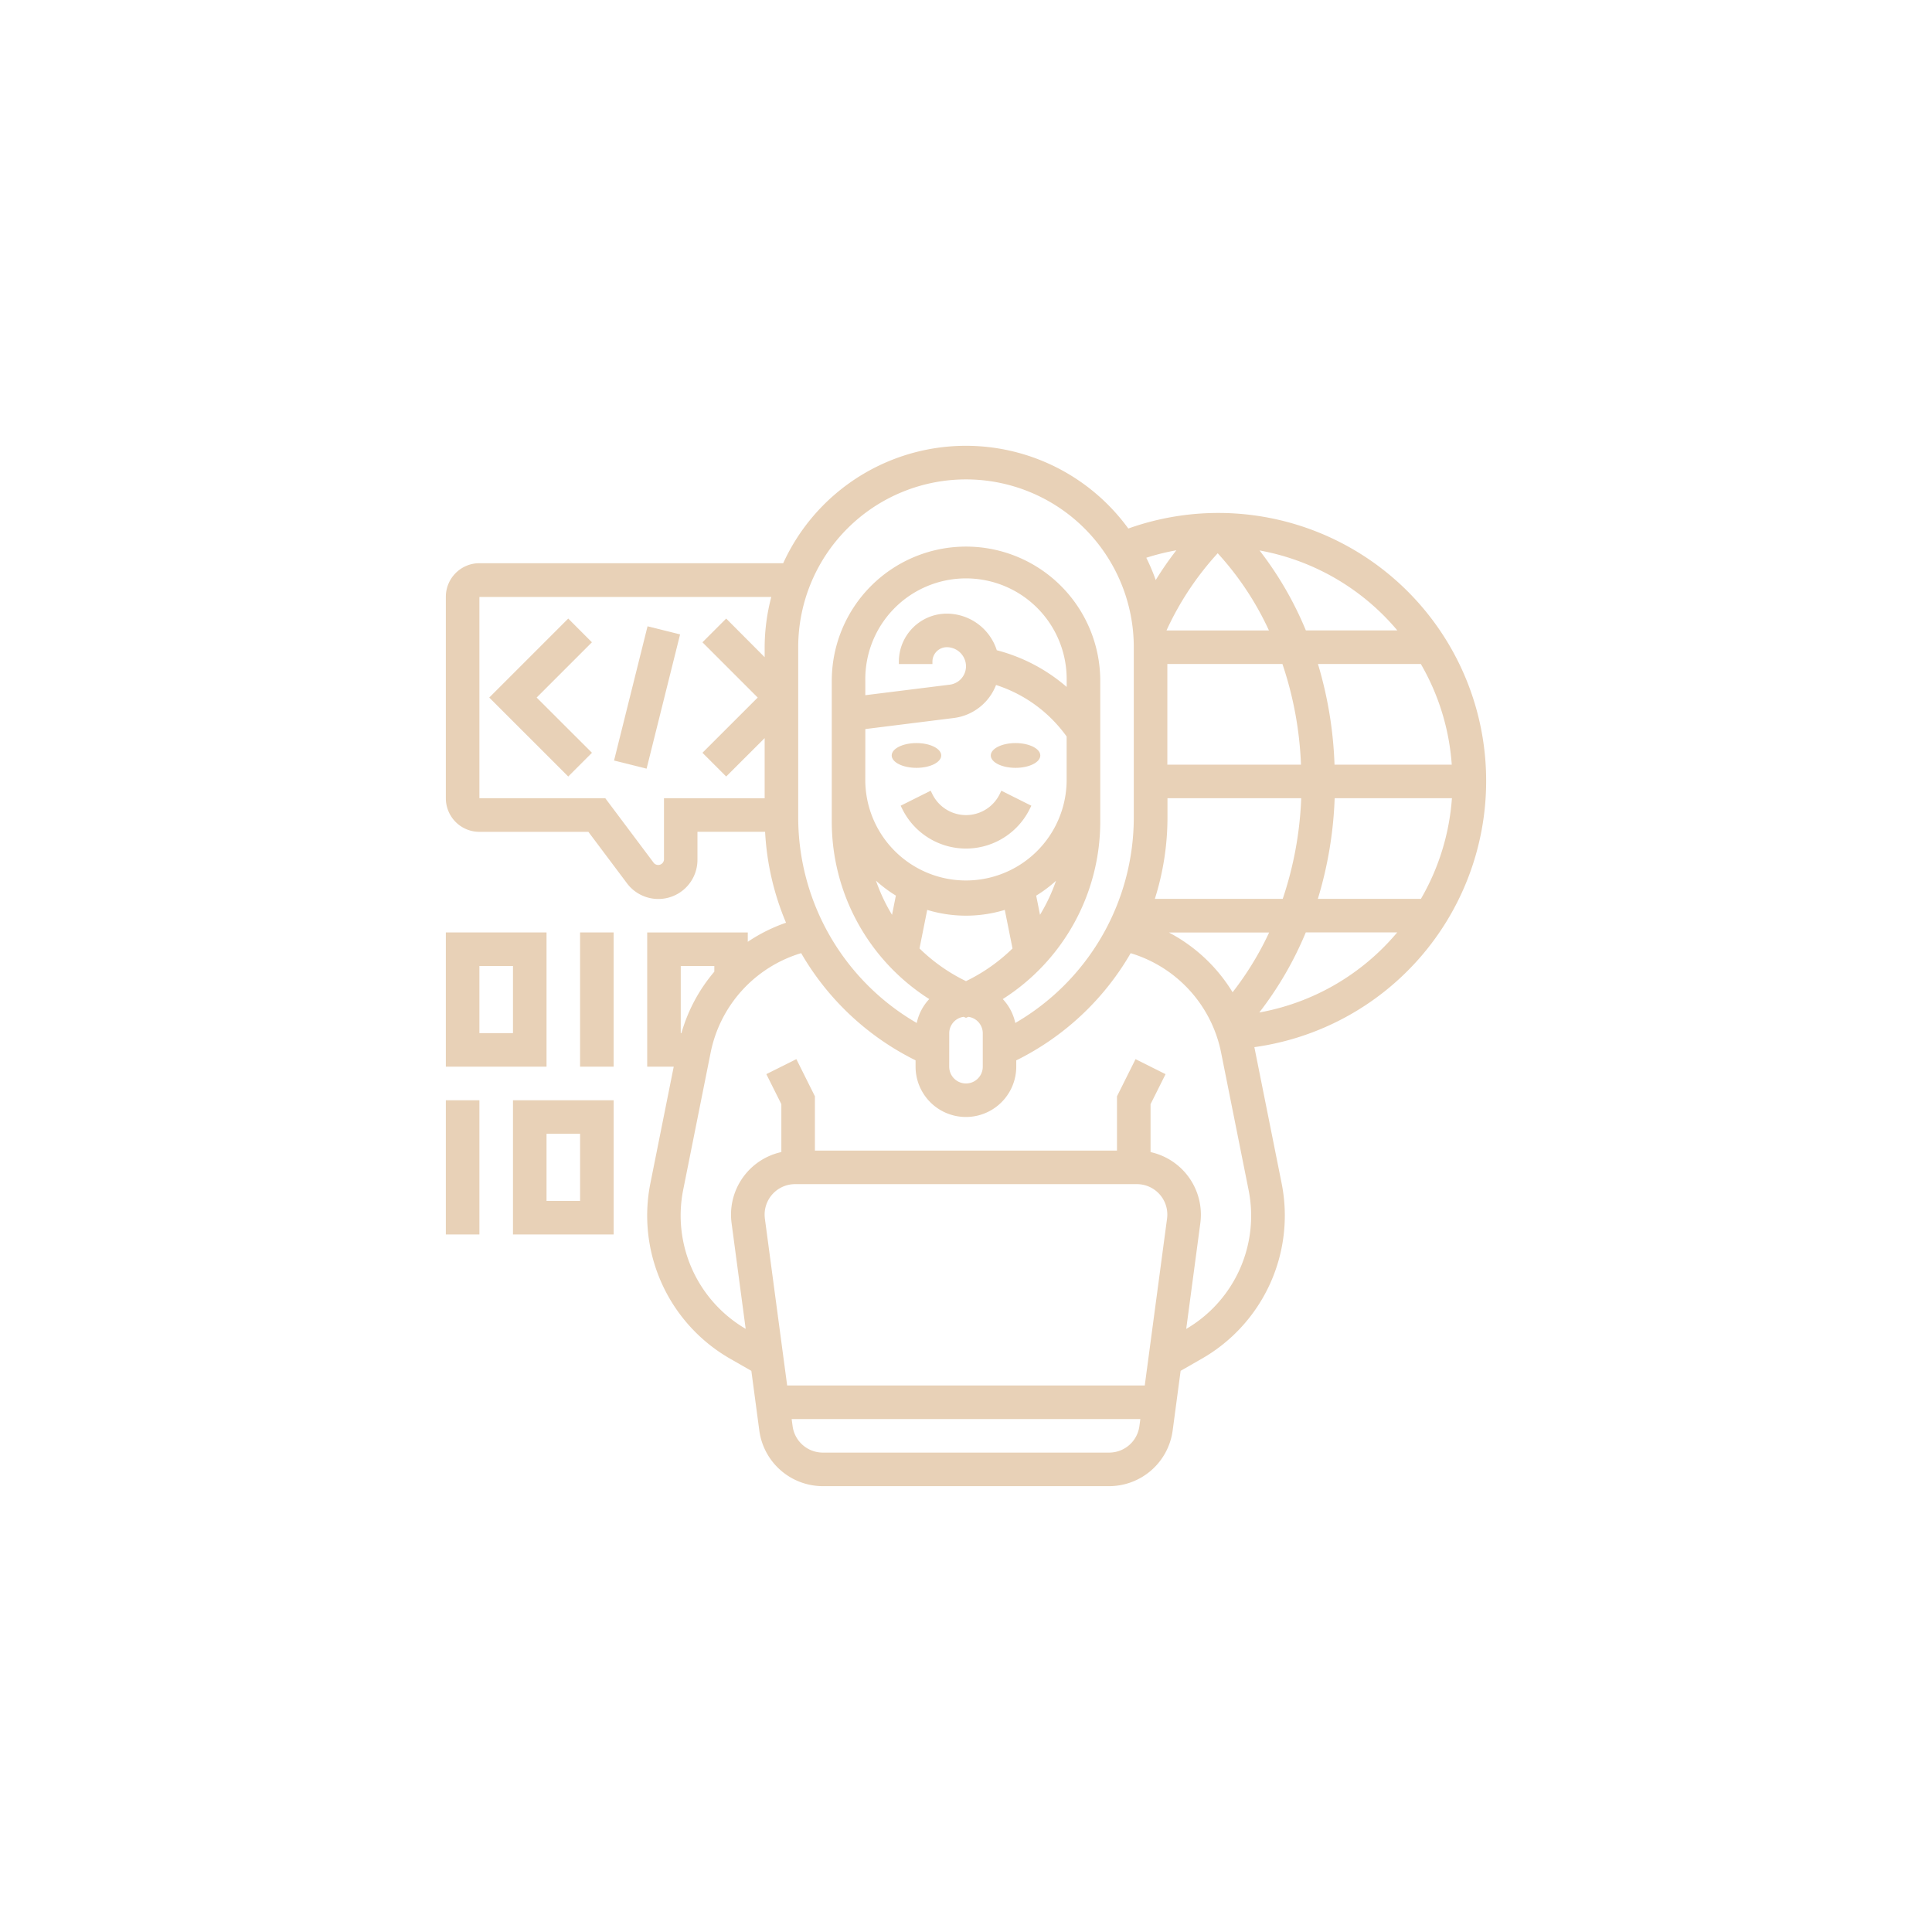 <svg xmlns="http://www.w3.org/2000/svg" xmlns:xlink="http://www.w3.org/1999/xlink" width="78" height="78.001" viewBox="0 0 78 78.001">
  <defs>
    <filter id="Path_922" x="0" y="0" width="78" height="78.001" filterUnits="userSpaceOnUse">
      <feOffset input="SourceAlpha"/>
      <feGaussianBlur stdDeviation="6" result="blur"/>
      <feFlood flood-color="#e8d1b7" flood-opacity="0.369"/>
      <feComposite operator="in" in2="blur"/>
      <feComposite in="SourceGraphic"/>
    </filter>
  </defs>
  <g id="programing" transform="translate(17 17)">
    <ellipse id="Ellipse_61" data-name="Ellipse 61" cx="1" cy="0.5" rx="1" ry="0.5" transform="translate(19 13)" fill="#e8d1b7"/>
    <ellipse id="Ellipse_62" data-name="Ellipse 62" cx="1" cy="0.5" rx="1" ry="0.5" transform="translate(23 13)" fill="#e8d1b7"/>
    <path id="Path_917" data-name="Path 917" d="M29.318,21.553l-1.212.606.071.143a2.87,2.87,0,0,0,5.134,0l.071-.143-1.212-.606L32.1,21.7a1.515,1.515,0,0,1-2.71,0Z" transform="translate(-8.744 -6.63)" fill="#e8d1b7"/>
    <path id="Path_918" data-name="Path 918" d="M5,45.419H9.065V40H5Zm1.355-4.065H7.71v2.71H6.355Z" transform="translate(-1.29 -12.58)" fill="#e8d1b7"/>
    <path id="Path_919" data-name="Path 919" d="M1,40H2.355v5.419H1Z" transform="translate(0 -12.58)" fill="#e8d1b7"/>
    <path id="Path_920" data-name="Path 920" d="M5.065,30H1v5.419H5.065ZM3.71,34.065H2.355v-2.71H3.71Z" transform="translate(0 -9.355)" fill="#e8d1b7"/>
    <path id="Path_921" data-name="Path 921" d="M9,30h1.355v5.419H9Z" transform="translate(-2.581 -9.355)" fill="#e8d1b7"/>
    <g transform="matrix(1, 0, 0, 1, -17, -17)" filter="url(#Path_922)">
      <path id="Path_922-2" data-name="Path 922" d="M43,14.548A10.814,10.814,0,0,0,28.553,4.338a8.108,8.108,0,0,0-13.933,1.4H2.355A1.356,1.356,0,0,0,1,7.1v8.129a1.356,1.356,0,0,0,1.355,1.355h4.4l1.558,2.077a1.58,1.58,0,0,0,2.845-.948V16.581h2.731a10.907,10.907,0,0,0,.845,3.672,6.605,6.605,0,0,0-1.544.77v-.377H9.129v5.419H10.2L9.258,30.77a6.66,6.66,0,0,0,3.227,7.089l.849.486.322,2.414A2.59,2.59,0,0,0,16.216,43H27.783a2.59,2.59,0,0,0,2.56-2.242l.322-2.414.849-.486a6.659,6.659,0,0,0,3.228-7.089l-1.1-5.493A10.848,10.848,0,0,0,43,14.548Zm-12.814,6.1h4.052a12.5,12.5,0,0,1-1.475,2.412A6.614,6.614,0,0,0,30.186,20.645ZM34.23,8.452H30.095a12.027,12.027,0,0,1,2.067-3.116A12.118,12.118,0,0,1,34.23,8.452Zm7.381,5.419H36.878a16.018,16.018,0,0,0-.669-4.065h4.153A9.393,9.393,0,0,1,41.611,13.871Zm-6.087,0H30.129V9.807h4.646A14.4,14.4,0,0,1,35.524,13.871Zm-5.9,5.419a10.9,10.9,0,0,0,.51-3.285v-.78h5.4a14.451,14.451,0,0,1-.747,4.065Zm7.265-4.065h4.729a9.42,9.42,0,0,1-1.252,4.065H36.205A15.9,15.9,0,0,0,36.884,15.226Zm2.532-6.774h-3.7a13.963,13.963,0,0,0-1.87-3.228A9.475,9.475,0,0,1,39.415,8.452Zm-8.93-3.233a13.3,13.3,0,0,0-.831,1.2,8.113,8.113,0,0,0-.381-.9A9.342,9.342,0,0,1,30.485,5.218ZM15.226,9.129a6.774,6.774,0,1,1,13.548,0v6.877A9.594,9.594,0,0,1,23.99,24.3a2.026,2.026,0,0,0-.505-.965,8.488,8.488,0,0,0,3.935-7.168v-5.68a5.419,5.419,0,1,0-10.839,0v5.68a8.488,8.488,0,0,0,3.935,7.168,2.023,2.023,0,0,0-.505.965,9.594,9.594,0,0,1-4.785-8.291Zm10.839,1.605a6.987,6.987,0,0,0-2.822-1.482,2.125,2.125,0,0,0-2.017-1.478A1.938,1.938,0,0,0,19.29,9.71v.1h1.355v-.1a.582.582,0,0,1,.581-.581A.775.775,0,0,1,22,9.9a.75.75,0,0,1-.656.742l-3.409.425v-.587a4.065,4.065,0,1,1,8.129,0Zm-8.129,1.7,3.577-.447a2.109,2.109,0,0,0,1.7-1.332,5.618,5.618,0,0,1,2.85,2.08v1.811a4.065,4.065,0,0,1-8.129,0Zm7.052,7.5-.154-.774a5.464,5.464,0,0,0,.8-.6A7.2,7.2,0,0,1,24.988,19.933Zm-5.82-.774-.154.774a7.152,7.152,0,0,1-.648-1.378,5.388,5.388,0,0,0,.8.6Zm1.266.575a5.38,5.38,0,0,0,3.132,0l.312,1.557A7.11,7.11,0,0,1,22,22.611a7.115,7.115,0,0,1-1.877-1.32Zm.889,4.975a.67.67,0,0,1,.583-.658l.094.041.094-.041a.67.67,0,0,1,.583.658v1.355a.677.677,0,0,1-1.355,0ZM9.807,15.226V17.71a.235.235,0,0,1-.407.135l-1.964-2.62H2.355V7.1H14.139a8.079,8.079,0,0,0-.268,2.032v.4L12.318,7.973l-.958.958,2.231,2.231L11.36,13.392l.958.958L13.871,12.8v2.429ZM10.484,22h1.355v.23a6.616,6.616,0,0,0-1.328,2.48h-.027ZM15.1,30.807H28.9a1.229,1.229,0,0,1,1.228,1.228,1.2,1.2,0,0,1-.011.163l-.9,6.738H14.78l-.9-6.738a1.3,1.3,0,0,1-.01-.163A1.229,1.229,0,0,1,15.1,30.807ZM27.783,41.645H16.217A1.231,1.231,0,0,1,15,40.58l-.039-.289H29.039L29,40.58A1.231,1.231,0,0,1,27.783,41.645Zm3.108-4.995.57-4.274a2.637,2.637,0,0,0,.022-.342,2.587,2.587,0,0,0-2.032-2.521V27.579l.606-1.212-1.212-.606-.749,1.5v2.192H15.9V27.26l-.749-1.5-1.212.606.606,1.211v1.935a2.586,2.586,0,0,0-2.032,2.521,2.619,2.619,0,0,0,.022.341l.57,4.275a5.3,5.3,0,0,1-2.522-5.615l1.108-5.54a5.273,5.273,0,0,1,3.654-4.013,10.938,10.938,0,0,0,4.619,4.327v.255a2.032,2.032,0,0,0,4.065,0V25.81a10.93,10.93,0,0,0,4.619-4.327A5.272,5.272,0,0,1,32.3,25.5l1.108,5.54a5.289,5.289,0,0,1-2.521,5.614Zm2.951-12.774a14.105,14.105,0,0,0,1.876-3.232h3.691A9.455,9.455,0,0,1,33.842,23.877Z" transform="translate(17 17)" fill="#e8d1b7"/>
    </g>
    <path id="Path_923" data-name="Path 923" d="M6.775,11.293,3.586,14.482,6.775,17.67l.958-.958L5.5,14.482l2.231-2.231Z" transform="translate(-0.834 -3.32)" fill="#e8d1b7"/>
    <path id="Path_924" data-name="Path 924" d="M0,0H5.586V1.354H0Z" transform="translate(7.791 13.705) rotate(-75.992)" fill="#e8d1b7"/>
  </g>
</svg>
